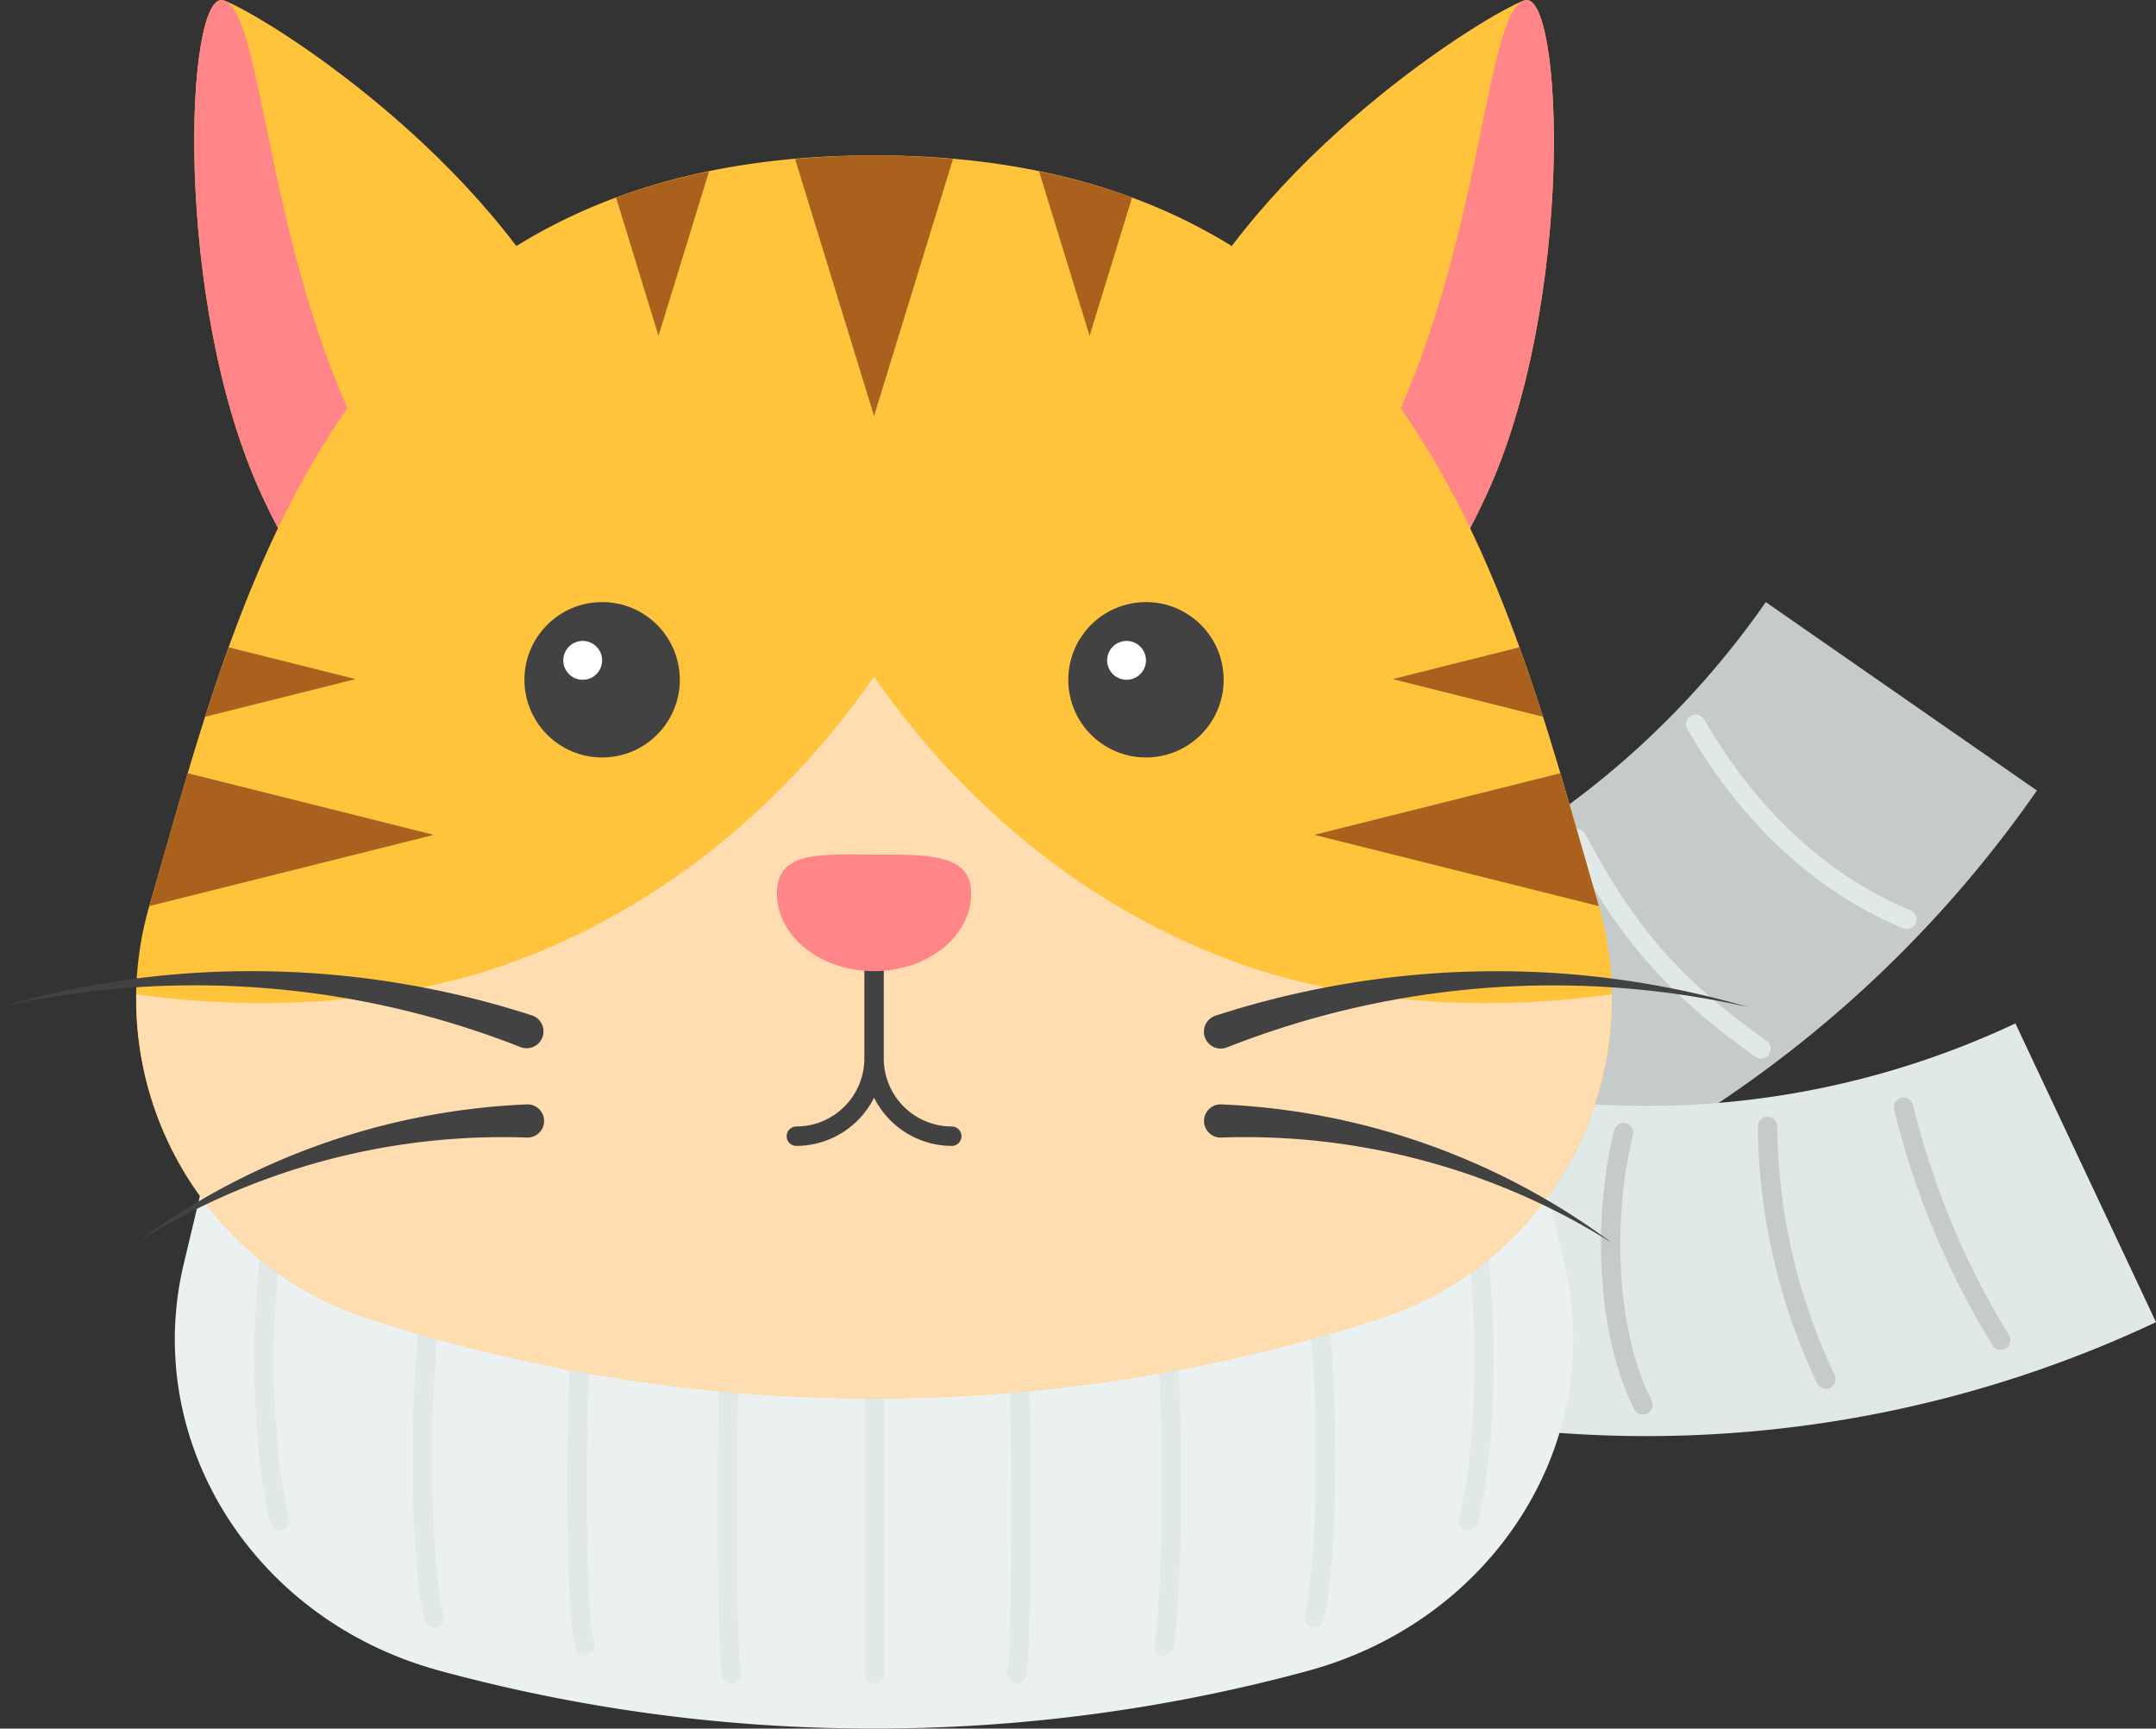<svg xmlns="http://www.w3.org/2000/svg" width="166.5" height="133.5" viewBox="0 0 166.5 133.5"><rect x="0" y="0" width="166.5" height="133.5" fill="#333333" stroke="none"/><defs><style>.cls-1{fill:#c5cbcb;}.cls-2{fill:#e1e8e8;}.cls-3{fill:#ebf0f0;}.cls-4{fill:#ffc33c;}.cls-5{fill:#ff8588;}.cls-6{fill:#ffddb0;}.cls-7{fill:#424242;}.cls-8{fill:#a9611d;}.cls-9{fill:#fff;}</style></defs><g id="Layer_2" data-name="Layer 2"><g id="Layer_1-2" data-name="Layer 1"><path class="cls-1" d="M157.303,61.053a92.435,92.435,0,0,1-68.169,39.357Q88.067,87.705,87.001,75a66.936,66.936,0,0,0,49.363-28.5Z"/><path class="cls-2" d="M136,81.75a.755.755,0,0,1-.434-.138C127.941,76.2,124.709,71.807,121.09,65.106a.75.75,0,1,1,1.32-.713c3.584,6.637,6.596,10.723,14.024,15.995A.751.751,0,0,1,136,81.75Z"/><path class="cls-2" d="M147.25,71.75a.77.77,0,0,1-.289-.057c-8.481-3.534-13.741-10.321-16.66-15.392a.75.75,0,0,1,1.299-.749c2.804,4.871,7.846,11.384,15.938,14.755A.75.75,0,0,1,147.25,71.75Z"/><path class="cls-2" d="M166.5,102.113a92.436,92.436,0,0,1-78.715,0Q93.215,90.577,98.643,79.04a66.935,66.935,0,0,0,57,0Q161.072,90.576,166.5,102.113Z"/><path class="cls-1" d="M126.876,109.25a.751.751,0,0,1-.672-.415c-3.177-6.354-3.034-15.608-1.556-21.517a.75.75,0,1,1,1.455.363c-1.412,5.65-1.563,14.47,1.444,20.483a.75.75,0,0,1-.336,1.006A.741.741,0,0,1,126.876,109.25Z"/><path class="cls-1" d="M141.001,107.25a.751.751,0,0,1-.672-.415A47.176,47.176,0,0,1,135.75,87a.75.75,0,0,1,1.5,0,45.578,45.578,0,0,0,4.421,19.165.75.75,0,0,1-.336,1.006A.741.741,0,0,1,141.001,107.25Z"/><path class="cls-1" d="M154.501,104.25a.75.75,0,0,1-.644-.365,63.775,63.775,0,0,1-7.583-18.199.75.75,0,0,1,1.453-.372,62.409,62.409,0,0,0,7.417,17.801.749.749,0,0,1-.257,1.028A.741.741,0,0,1,154.501,104.25Z"/><path class="cls-3" d="M120.811,97.608c3.274,13.741-5.392,27.508-19.805,31.435A127.514,127.514,0,0,1,67.5,133.499a127.366,127.366,0,0,1-33.585-4.478c-14.376-3.919-22.99-17.711-19.724-31.416L16.36,88.5A131.471,131.471,0,0,0,67.5,98.759,131.732,131.732,0,0,0,118.64,88.5Q119.726,93.054,120.811,97.608Z"/><path class="cls-2" d="M67.501,130.02a.75.75,0,0,1-.75-.75v-25.5a.75.75,0,0,1,1.5,0v25.5A.75.75,0,0,1,67.501,130.02Z"/><path class="cls-2" d="M56.473,130.02a.75.75,0,0,1-.726-.565c-.426-1.671-.431-23.894-.006-25.845a.75.75,0,0,1,1.466.319c-.388,1.776-.393,23.64-.007,25.155a.75.75,0,0,1-.541.912A.74.74,0,0,1,56.473,130.02Z"/><path class="cls-2" d="M45.147,127.862a.75.75,0,0,1-.726-.565c-.825-3.232-.829-22.072-.006-25.845a.75.75,0,0,1,1.466.319c-.775,3.552-.779,22.125-.007,25.155a.75.75,0,0,1-.541.912A.737.737,0,0,1,45.147,127.862Z"/><path class="cls-2" d="M33.522,125.704a.75.75,0,0,1-.726-.565c-1.312-5.147-1.131-20.681-.006-25.845a.75.75,0,1,1,1.466.319c-1.161,5.328-1.165,20.609-.007,25.155a.749.749,0,0,1-.541.912A.74.74,0,0,1,33.522,125.704Z"/><path class="cls-2" d="M21.6,118.204a.75.75,0,0,1-.726-.565c-1.619-6.352-1.622-18.43-.007-25.845a.75.75,0,1,1,1.466.319c-1.576,7.231-1.578,18.986-.007,25.155a.749.749,0,0,1-.541.912A.74.74,0,0,1,21.6,118.204Z"/><path class="cls-2" d="M78.528,130.02a.74.74,0,0,1-.186-.023.75.75,0,0,1-.541-.912c.386-1.515.381-23.379-.007-25.155a.75.75,0,0,1,1.466-.319c.425,1.951.42,24.174-.006,25.845A.75.75,0,0,1,78.528,130.02Z"/><path class="cls-2" d="M89.855,127.862a.737.737,0,0,1-.186-.024.75.75,0,0,1-.541-.912c.773-3.03.768-21.603-.007-25.155a.75.75,0,0,1,1.466-.319c.823,3.773.819,22.613-.006,25.845A.75.75,0,0,1,89.855,127.862Z"/><path class="cls-2" d="M101.479,125.704a.74.74,0,0,1-.186-.023.749.749,0,0,1-.541-.912c1.158-4.546,1.154-19.827-.007-25.155a.75.75,0,1,1,1.466-.319c1.125,5.164,1.305,20.698-.006,25.845A.75.75,0,0,1,101.479,125.704Z"/><path class="cls-2" d="M113.401,118.204a.74.74,0,0,1-.186-.023.749.749,0,0,1-.541-.912c1.572-6.169,1.57-17.924-.007-25.155a.75.75,0,1,1,1.466-.319c1.616,7.415,1.613,19.493-.007,25.845A.75.75,0,0,1,113.401,118.204Z"/><path class="cls-4" d="M90.257,26.957c-7.002,15.016-4.665,24.306,2.092,27.457s15.376-1.03,22.378-16.046S120.697-1.053,117.707.035,97.259,11.941,90.257,26.957Z"/><path class="cls-5" d="M107.551,32.926C100.549,47.943,85.592,51.263,92.35,54.414s15.376-1.03,22.378-16.046S120.697-1.053,117.707.035,114.553,17.91,107.551,32.926Z"/><path class="cls-4" d="M44.743,26.957c7.002,15.016,4.665,24.306-2.092,27.457s-15.376-1.03-22.378-16.046S14.304-1.053,17.294.035,37.741,11.941,44.743,26.957Z"/><path class="cls-5" d="M27.449,32.926c7.002,15.016,21.959,18.336,15.202,21.487s-15.376-1.03-22.378-16.046S14.304-1.053,17.294.035,20.447,17.91,27.449,32.926Z"/><path class="cls-4" d="M106.513,101.839a25.93,25.93,0,0,0,16.943-31.923C116.493,46.119,109.231,12,67.5,12S18.507,46.119,11.545,69.916a25.93,25.93,0,0,0,16.943,31.923A126.81,126.81,0,0,0,67.5,108,126.81,126.81,0,0,0,106.513,101.839Z"/><path class="cls-6" d="M10.528,76.789c7.312,1.039,18.479,1.334,28.899-2.428C54.828,68.801,63.833,57.556,67.5,52.258c3.667,5.298,12.672,16.543,28.073,22.103,10.421,3.762,21.587,3.467,28.899,2.428a25.947,25.947,0,0,1-17.96,25.05A126.811,126.811,0,0,1,67.5,108a126.813,126.813,0,0,1-39.013-6.161A25.947,25.947,0,0,1,10.528,76.789Z"/><circle class="cls-7" cx="88.5" cy="52.5" r="6"/><circle class="cls-7" cx="46.5" cy="52.5" r="6"/><path class="cls-8" d="M73.596,12.282,67.5,32.129,61.404,12.282C63.357,12.111,65.373,12,67.5,12S71.643,12.111,73.596,12.282Z"/><path class="cls-8" d="M50.855,25.936,47.576,15.259a49.142,49.142,0,0,1,7.178-2.017Z"/><path class="cls-8" d="M80.246,13.241a49.144,49.144,0,0,1,7.178,2.017L84.145,25.936Z"/><path class="cls-8" d="M11.53,69.978c.006-.02.009-.041.015-.062.949-3.244,1.907-6.683,2.954-10.198l18.998,4.758Z"/><path class="cls-8" d="M17.661,49.994l9.793,2.453L15.841,55.355Q16.696,52.679,17.661,49.994Z"/><path class="cls-8" d="M123.47,69.978c-.006-.02-.009-.041-.015-.062-.949-3.244-1.907-6.683-2.954-10.198l-18.998,4.758Z"/><path class="cls-8" d="M117.34,49.994l-9.793,2.453,11.612,2.908Q118.304,52.679,117.34,49.994Z"/><circle class="cls-9" cx="87" cy="51" r="1.5"/><circle class="cls-9" cx="45" cy="51" r="1.5"/><path class="cls-7" d="M73.501,87a5.256,5.256,0,0,1-5.25-5.25v-7.5a.75.75,0,0,0-1.5,0v7.5a5.256,5.256,0,0,1-5.25,5.25.75.75,0,1,0,0,1.5,6.733,6.733,0,0,0,6-3.723,6.733,6.733,0,0,0,6,3.723.75.75,0,0,0,0-1.5Z"/><path class="cls-5" d="M60,69c0,3.314,3.358,6,7.5,6S75,72.314,75,69c0-3.082-3.358-3-7.5-3S60,65.686,60,69Z"/><path class="cls-7" d="M41.096,78.424A70.537,70.537,0,0,0,20.5,75.01,69.371,69.371,0,0,0,0,77.771a68.645,68.645,0,0,1,40.22,3.106,1.303,1.303,0,0,0,.955-2.424C41.15,78.443,41.121,78.433,41.096,78.424Z"/><path class="cls-7" d="M40.657,85.295A54.465,54.465,0,0,0,10.5,96a53.183,53.183,0,0,1,30.172-8.146,1.281,1.281,0,1,0,.095-2.56c-.034-.001-.067-.001-.1,0Z"/><path class="cls-7" d="M93.904,78.43A70.535,70.535,0,0,1,114.5,75.015a69.367,69.367,0,0,1,20.5,2.761,68.647,68.647,0,0,0-40.219,3.106,1.303,1.303,0,1,1-.955-2.424C93.85,78.448,93.879,78.438,93.904,78.43Z"/><path class="cls-7" d="M94.343,85.295A54.465,54.465,0,0,1,124.5,96a53.182,53.182,0,0,0-30.172-8.146,1.281,1.281,0,1,1-.095-2.56c.033-.001.067-.001.099,0Z"/></g></g></svg>